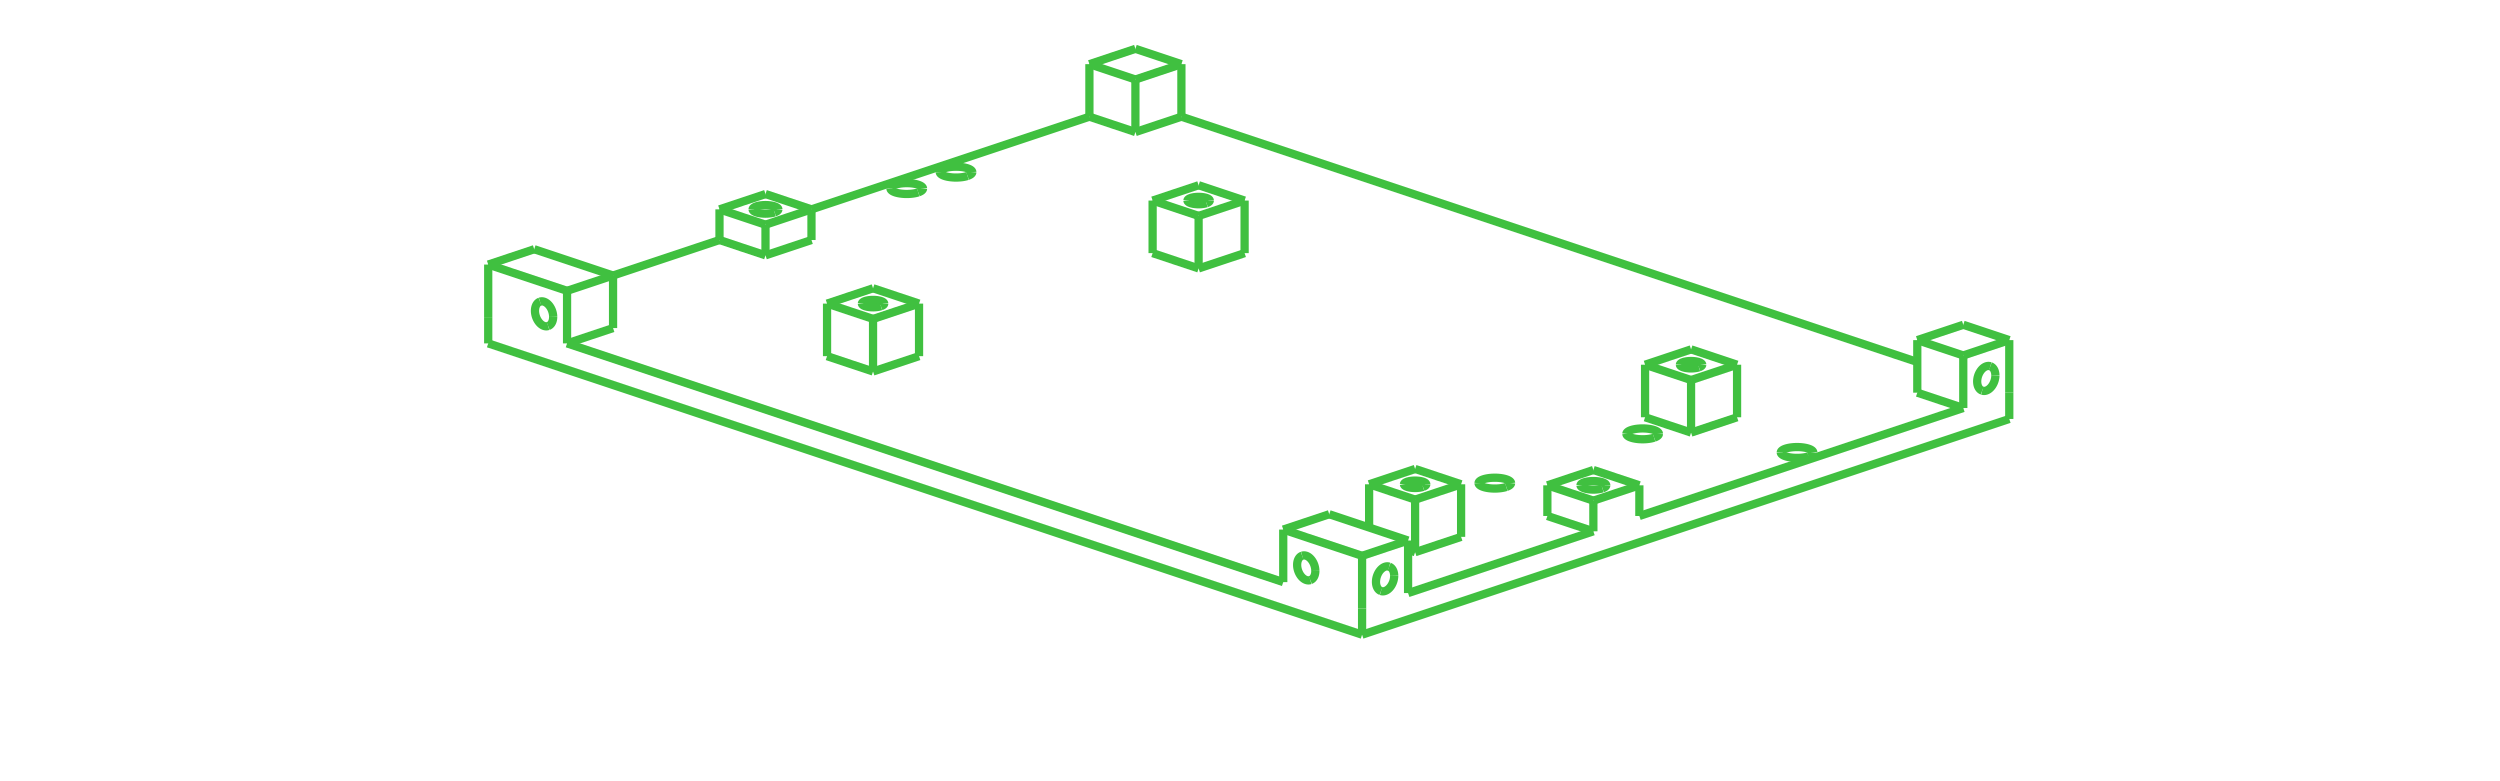 <?xml version="1.0" encoding="UTF-8" standalone="no"?>
<svg
   xmlns:svg="http://www.w3.org/2000/svg"
   xmlns="http://www.w3.org/2000/svg"
   width="1024.0"
   height="320.0"

>
    <g transform="scale(3.806, -3.806)   translate(116.535,106.94)" stroke-width="0.887"  fill="none">
       <!-- hidden lines -->
       <g  stroke="rgb(32,64,32)" fill="none" stroke-dasharray="0.887,0.887" >

       </g>

       <!-- solid lines -->
       <g  stroke="rgb(64,192,64)" fill="none">
			<path d="M-63.993,-143.896 L-63.993,-141.068 " />
			<path d="M-50.558,-136.589 L-39.103,-132.771 " />
			<path d="M-29.204,-129.471 L0.707,-119.501 " />
			<path d="M30.052,-175.245 L-63.993,-143.896 " />
			<path d="M99.702,-152.028 L30.052,-175.245 " />
			<path d="M10.607,-113.844 L5.657,-112.194 " />
			<path d="M10.607,-119.501 L10.607,-113.844 " />
			<path d="M89.803,-145.9 L10.607,-119.501 " />
			<path d="M99.702,-143.543 L94.752,-141.893 " />
			<path d="M99.702,-149.2 L99.702,-143.543 " />
			<path d="M99.702,-152.028 L99.702,-149.2 " />
			<path d="M0.707,-119.501 L0.707,-113.844 " />
			<path d="M0.707,-113.844 L5.657,-112.194 " />
			<path d="M10.607,-119.501 L5.657,-121.151 " />
			<path d="M5.657,-121.151 L0.707,-119.501 " />
			<path d="M-29.204,-132.771 L-34.153,-134.421 " />
			<path d="M-34.153,-134.421 L-39.103,-132.771 " />
			<path d="M-55.508,-143.896 L-50.558,-142.246 " />
			<path d="M21.567,-169.588 L-55.508,-143.896 " />
			<path d="M54.942,-164.119 L35.002,-170.766 " />
			<path d="M49.992,-162.47 L54.942,-164.119 " />
			<path d="M94.752,-150.849 L59.892,-162.47 " />
			<path d="M89.803,-149.2 L94.752,-150.849 " />
			<path d="M-17.628,-145.27 L-22.578,-146.92 " />
			<path d="M-22.578,-146.92 L-27.528,-145.27 " />
			<path d="M-17.713,-127.645 L-17.598,-127.602 L-17.545,-127.58 L-17.495,-127.556 L-17.449,-127.532 L-17.407,-127.507 L-17.368,-127.481 L-17.334,-127.455 L-17.303,-127.429 L-17.276,-127.401 L-17.253,-127.374 L-17.234,-127.346 L-17.219,-127.318 L-17.209,-127.289 L-17.203,-127.261 L-17.2,-127.232 " />
			<path d="M-17.2,-127.232 L-17.203,-127.203 L-17.209,-127.175 L-17.219,-127.146 L-17.234,-127.118 L-17.253,-127.09 L-17.276,-127.063 L-17.303,-127.036 L-17.334,-127.009 L-17.368,-126.983 L-17.407,-126.957 L-17.449,-126.932 L-17.495,-126.908 L-17.545,-126.885 L-17.598,-126.862 L-17.713,-126.82 L-17.84,-126.781 L-17.978,-126.747 L-18.126,-126.718 L-18.281,-126.693 L-18.442,-126.674 L-18.609,-126.66 L-18.779,-126.652 L-18.95,-126.649 L-19.122,-126.652 L-19.292,-126.66 L-19.458,-126.674 L-19.62,-126.693 L-19.775,-126.718 L-19.923,-126.747 L-20.061,-126.781 L-20.188,-126.82 L-20.303,-126.862 L-20.356,-126.885 L-20.406,-126.908 L-20.451,-126.932 L-20.494,-126.957 L-20.532,-126.983 L-20.567,-127.009 L-20.598,-127.036 L-20.625,-127.063 L-20.648,-127.09 L-20.667,-127.118 L-20.682,-127.146 L-20.692,-127.175 L-20.698,-127.203 L-20.7,-127.232 " />
			<path d="M-20.7,-127.232 L-20.699,-127.254 L-20.696,-127.275 L-20.69,-127.296 L-20.682,-127.318 L-20.671,-127.339 L-20.658,-127.36 L-20.625,-127.401 L-20.583,-127.442 L-20.532,-127.481 L-20.473,-127.52 L-20.406,-127.556 L-20.33,-127.591 L-20.247,-127.624 L-20.157,-127.655 L-20.061,-127.683 L-19.958,-127.709 L-19.85,-127.732 L-19.737,-127.753 L-19.62,-127.771 L-19.499,-127.786 L-19.376,-127.798 L-19.25,-127.807 L-19.122,-127.813 L-18.993,-127.815 L-18.865,-127.815 L-18.736,-127.811 L-18.609,-127.804 L-18.484,-127.794 L-18.361,-127.781 L-18.241,-127.765 L-18.126,-127.747 L-18.014,-127.725 L-17.908,-127.701 L-17.807,-127.674 L-17.713,-127.645 " />
			<path d="M-12.41,-125.877 L-12.294,-125.834 L-12.242,-125.812 L-12.192,-125.788 L-12.146,-125.764 L-12.104,-125.739 L-12.065,-125.714 L-12.03,-125.688 L-11.999,-125.661 L-11.973,-125.634 L-11.95,-125.606 L-11.931,-125.578 L-11.916,-125.55 L-11.906,-125.521 L-11.899,-125.493 L-11.897,-125.464 " />
			<path d="M-11.897,-125.464 L-11.899,-125.436 L-11.906,-125.407 L-11.916,-125.379 L-11.931,-125.351 L-11.95,-125.323 L-11.973,-125.295 L-11.999,-125.268 L-12.03,-125.241 L-12.065,-125.215 L-12.104,-125.189 L-12.146,-125.164 L-12.192,-125.14 L-12.242,-125.117 L-12.294,-125.094 L-12.41,-125.052 L-12.537,-125.013 L-12.675,-124.979 L-12.822,-124.95 L-12.977,-124.925 L-13.139,-124.906 L-13.306,-124.892 L-13.476,-124.884 L-13.647,-124.881 L-13.819,-124.884 L-13.989,-124.892 L-14.155,-124.906 L-14.317,-124.925 L-14.472,-124.95 L-14.619,-124.979 L-14.757,-125.013 L-14.885,-125.052 L-15,-125.094 L-15.053,-125.117 L-15.102,-125.14 L-15.148,-125.164 L-15.191,-125.189 L-15.229,-125.215 L-15.264,-125.241 L-15.295,-125.268 L-15.322,-125.295 L-15.345,-125.323 L-15.364,-125.351 L-15.378,-125.379 L-15.389,-125.407 L-15.395,-125.436 L-15.397,-125.464 " />
			<path d="M-15.397,-125.464 L-15.396,-125.486 L-15.392,-125.507 L-15.386,-125.529 L-15.378,-125.55 L-15.368,-125.571 L-15.355,-125.592 L-15.322,-125.634 L-15.28,-125.674 L-15.229,-125.714 L-15.17,-125.752 L-15.102,-125.788 L-15.027,-125.823 L-14.944,-125.856 L-14.854,-125.887 L-14.757,-125.915 L-14.655,-125.941 L-14.547,-125.965 L-14.434,-125.985 L-14.317,-126.003 L-14.196,-126.018 L-14.072,-126.03 L-13.946,-126.039 L-13.819,-126.045 L-13.69,-126.047 L-13.561,-126.047 L-13.433,-126.043 L-13.306,-126.036 L-13.18,-126.027 L-13.058,-126.014 L-12.938,-125.998 L-12.822,-125.979 L-12.711,-125.957 L-12.605,-125.933 L-12.504,-125.906 L-12.41,-125.877 " />
			<path d="M17.409,-134.181 L12.459,-135.83 " />
			<path d="M12.459,-135.83 L7.509,-134.181 " />
			<path d="M35.002,-166.114 L35.758,-166.366 " />
			<path d="M35.758,-166.366 L40.708,-164.716 " />
			<path d="M45.573,-159.347 L45.688,-159.304 L45.741,-159.282 L45.791,-159.258 L45.837,-159.234 L45.879,-159.209 L45.918,-159.183 L45.952,-159.157 L45.983,-159.131 L46.01,-159.103 L46.033,-159.076 L46.052,-159.048 L46.067,-159.02 L46.077,-158.991 L46.083,-158.963 L46.086,-158.934 " />
			<path d="M46.086,-158.934 L46.083,-158.905 L46.077,-158.877 L46.067,-158.848 L46.052,-158.82 L46.033,-158.792 L46.01,-158.765 L45.983,-158.738 L45.952,-158.711 L45.918,-158.685 L45.879,-158.659 L45.837,-158.634 L45.791,-158.61 L45.741,-158.587 L45.688,-158.564 L45.573,-158.522 L45.446,-158.483 L45.308,-158.449 L45.161,-158.42 L45.005,-158.395 L44.844,-158.376 L44.677,-158.362 L44.507,-158.354 L44.336,-158.351 L44.164,-158.354 L43.994,-158.362 L43.828,-158.376 L43.666,-158.395 L43.511,-158.42 L43.363,-158.449 L43.225,-158.483 L43.098,-158.522 L42.983,-158.564 L42.93,-158.587 L42.881,-158.61 L42.835,-158.634 L42.792,-158.659 L42.754,-158.685 L42.719,-158.711 L42.688,-158.738 L42.661,-158.765 L42.638,-158.792 L42.619,-158.82 L42.605,-158.848 L42.594,-158.877 L42.588,-158.905 L42.586,-158.934 " />
			<path d="M42.586,-158.934 L42.587,-158.956 L42.59,-158.977 L42.596,-158.998 L42.605,-159.02 L42.615,-159.041 L42.628,-159.062 L42.661,-159.103 L42.703,-159.144 L42.754,-159.183 L42.813,-159.222 L42.881,-159.258 L42.956,-159.293 L43.039,-159.326 L43.129,-159.357 L43.225,-159.385 L43.328,-159.411 L43.436,-159.434 L43.549,-159.455 L43.666,-159.473 L43.787,-159.488 L43.91,-159.5 L44.036,-159.509 L44.164,-159.515 L44.293,-159.517 L44.421,-159.517 L44.55,-159.513 L44.677,-159.506 L44.802,-159.496 L44.925,-159.483 L45.045,-159.467 L45.161,-159.448 L45.272,-159.427 L45.378,-159.403 L45.479,-159.376 L45.573,-159.347 " />
			<path d="M61.483,-154.043 L61.598,-154.001 L61.651,-153.978 L61.701,-153.955 L61.747,-153.931 L61.789,-153.906 L61.827,-153.88 L61.862,-153.854 L61.893,-153.827 L61.92,-153.8 L61.943,-153.772 L61.962,-153.745 L61.977,-153.716 L61.987,-153.688 L61.993,-153.659 L61.995,-153.631 " />
			<path d="M61.995,-153.631 L61.993,-153.602 L61.987,-153.574 L61.977,-153.545 L61.962,-153.517 L61.943,-153.489 L61.92,-153.461 L61.893,-153.434 L61.862,-153.408 L61.827,-153.381 L61.789,-153.356 L61.747,-153.331 L61.701,-153.307 L61.651,-153.283 L61.598,-153.261 L61.483,-153.218 L61.356,-153.18 L61.218,-153.146 L61.07,-153.116 L60.915,-153.092 L60.753,-153.073 L60.587,-153.059 L60.417,-153.05 L60.245,-153.047 L60.074,-153.05 L59.904,-153.059 L59.737,-153.073 L59.576,-153.092 L59.421,-153.116 L59.273,-153.146 L59.135,-153.18 L59.008,-153.218 L58.893,-153.261 L58.84,-153.283 L58.79,-153.307 L58.744,-153.331 L58.702,-153.356 L58.664,-153.381 L58.629,-153.408 L58.598,-153.434 L58.571,-153.461 L58.548,-153.489 L58.529,-153.517 L58.514,-153.545 L58.504,-153.574 L58.498,-153.602 L58.495,-153.631 " />
			<path d="M58.495,-153.631 L58.497,-153.652 L58.5,-153.674 L58.506,-153.695 L58.514,-153.716 L58.525,-153.738 L58.538,-153.759 L58.571,-153.8 L58.613,-153.841 L58.664,-153.88 L58.723,-153.918 L58.79,-153.955 L58.866,-153.99 L58.949,-154.022 L59.039,-154.053 L59.135,-154.082 L59.238,-154.108 L59.346,-154.131 L59.459,-154.152 L59.576,-154.17 L59.697,-154.185 L59.82,-154.197 L59.946,-154.205 L60.074,-154.211 L60.203,-154.214 L60.331,-154.213 L60.46,-154.21 L60.587,-154.203 L60.712,-154.193 L60.835,-154.18 L60.955,-154.164 L61.07,-154.145 L61.182,-154.124 L61.288,-154.099 L61.389,-154.072 L61.483,-154.043 " />
			<path d="M60.507,-151.846 L65.457,-153.496 " />
			<path d="M65.457,-153.496 L70.407,-151.846 " />
			<path d="M78.1,-156.047 L78.215,-156.004 L78.268,-155.982 L78.318,-155.958 L78.364,-155.934 L78.406,-155.909 L78.444,-155.884 L78.479,-155.857 L78.51,-155.831 L78.537,-155.804 L78.56,-155.776 L78.579,-155.748 L78.594,-155.72 L78.604,-155.691 L78.61,-155.663 L78.613,-155.634 " />
			<path d="M78.613,-155.634 L78.61,-155.606 L78.604,-155.577 L78.594,-155.549 L78.579,-155.52 L78.56,-155.492 L78.537,-155.465 L78.51,-155.438 L78.479,-155.411 L78.444,-155.385 L78.406,-155.359 L78.364,-155.334 L78.318,-155.31 L78.268,-155.287 L78.215,-155.264 L78.1,-155.222 L77.973,-155.183 L77.835,-155.149 L77.687,-155.12 L77.532,-155.095 L77.371,-155.076 L77.204,-155.062 L77.034,-155.054 L76.863,-155.051 L76.691,-155.054 L76.521,-155.062 L76.355,-155.076 L76.193,-155.095 L76.038,-155.12 L75.89,-155.149 L75.752,-155.183 L75.625,-155.222 L75.51,-155.264 L75.457,-155.287 L75.407,-155.31 L75.361,-155.334 L75.319,-155.359 L75.281,-155.385 L75.246,-155.411 L75.215,-155.438 L75.188,-155.465 L75.165,-155.492 L75.146,-155.52 L75.131,-155.549 L75.121,-155.577 L75.115,-155.606 L75.113,-155.634 " />
			<path d="M75.113,-155.634 L75.114,-155.656 L75.117,-155.677 L75.123,-155.698 L75.131,-155.72 L75.142,-155.741 L75.155,-155.762 L75.188,-155.804 L75.23,-155.844 L75.281,-155.884 L75.34,-155.922 L75.407,-155.958 L75.483,-155.993 L75.566,-156.026 L75.656,-156.057 L75.752,-156.085 L75.855,-156.111 L75.963,-156.135 L76.076,-156.155 L76.193,-156.173 L76.314,-156.188 L76.437,-156.2 L76.563,-156.209 L76.691,-156.215 L76.82,-156.217 L76.948,-156.217 L77.077,-156.213 L77.204,-156.206 L77.329,-156.196 L77.452,-156.183 L77.572,-156.167 L77.687,-156.149 L77.799,-156.127 L77.905,-156.103 L78.006,-156.076 L78.1,-156.047 " />
			<path d="M-39.103,-132.771 L-39.103,-129.471 " />
			<path d="M-39.103,-129.471 L-34.153,-127.821 " />
			<path d="M-59.043,-133.761 L-63.993,-135.411 " />
			<path d="M-63.993,-141.068 L-63.993,-135.411 " />
			<path d="M30.052,-175.245 L30.052,-172.416 " />
			<path d="M94.752,-150.849 L94.752,-145.193 " />
			<path d="M94.752,-145.193 L99.702,-143.543 " />
			<path d="M98.207,-147.341 L98.204,-147.252 L98.197,-147.164 L98.185,-147.079 L98.169,-146.997 L98.148,-146.918 L98.123,-146.842 L98.094,-146.771 L98.06,-146.703 L98.023,-146.641 L97.981,-146.583 L97.936,-146.53 L97.888,-146.483 L97.836,-146.442 L97.782,-146.406 L97.725,-146.377 L97.665,-146.354 " />
			<path d="M97.665,-146.354 L97.622,-146.341 L97.577,-146.331 L97.532,-146.325 L97.486,-146.322 L97.439,-146.322 L97.392,-146.325 L97.344,-146.332 L97.297,-146.342 L97.249,-146.355 L97.201,-146.371 L97.153,-146.39 L97.105,-146.413 L97.057,-146.438 L97.01,-146.467 L96.963,-146.498 L96.917,-146.532 L96.872,-146.569 L96.828,-146.608 L96.785,-146.65 L96.742,-146.695 L96.701,-146.742 L96.661,-146.791 L96.623,-146.842 L96.586,-146.895 L96.55,-146.95 L96.516,-147.007 L96.484,-147.065 L96.454,-147.125 L96.425,-147.186 L96.398,-147.248 L96.374,-147.311 L96.351,-147.375 L96.331,-147.44 L96.313,-147.506 L96.296,-147.571 L96.283,-147.637 L96.271,-147.703 L96.262,-147.769 L96.255,-147.835 L96.25,-147.901 L96.248,-147.965 L96.248,-148.029 L96.251,-148.093 L96.256,-148.155 L96.263,-148.216 L96.272,-148.275 L96.284,-148.333 L96.298,-148.39 L96.314,-148.445 L96.333,-148.498 L96.354,-148.549 L96.376,-148.598 L96.401,-148.644 L96.428,-148.689 L96.457,-148.73 L96.487,-148.77 L96.52,-148.806 L96.554,-148.84 L96.589,-148.871 L96.627,-148.899 L96.665,-148.924 L96.705,-148.946 L96.747,-148.965 L96.789,-148.981 " />
			<path d="M96.789,-148.981 L96.846,-148.997 L96.904,-149.008 L96.963,-149.013 L97.024,-149.013 L97.085,-149.007 L97.147,-148.996 L97.209,-148.979 L97.271,-148.957 L97.333,-148.93 L97.395,-148.898 L97.456,-148.861 L97.516,-148.819 L97.575,-148.772 L97.632,-148.721 L97.688,-148.666 L97.742,-148.607 L97.794,-148.543 L97.844,-148.477 L97.891,-148.407 L97.935,-148.334 L97.977,-148.258 L98.015,-148.18 L98.051,-148.1 L98.083,-148.018 L98.111,-147.935 L98.136,-147.851 L98.157,-147.766 L98.175,-147.68 L98.189,-147.594 L98.199,-147.509 L98.205,-147.425 L98.207,-147.341 " />
			<path d="M94.752,-141.893 L89.803,-143.543 " />
			<path d="M89.803,-143.543 L94.752,-145.193 " />
			<path d="M89.803,-149.2 L89.803,-143.543 " />
			<path d="M10.607,-113.844 L5.657,-115.494 " />
			<path d="M5.657,-121.151 L5.657,-115.494 " />
			<path d="M5.657,-115.494 L0.707,-113.844 " />
			<path d="M59.892,-162.47 L59.892,-159.17 " />
			<path d="M59.892,-159.17 L54.942,-157.52 " />
			<path d="M54.942,-157.52 L49.992,-159.17 " />
			<path d="M49.992,-162.47 L49.992,-159.17 " />
			<path d="M49.992,-159.17 L54.942,-160.82 " />
			<path d="M54.942,-164.119 L54.942,-160.82 " />
			<path d="M26.517,-162.281 L35.002,-165.109 " />
			<path d="M35.002,-170.766 L35.002,-165.109 " />
			<path d="M21.567,-169.588 L21.567,-163.931 " />
			<path d="M21.567,-163.931 L26.517,-162.281 " />
			<path d="M-55.508,-143.896 L-55.508,-138.239 " />
			<path d="M-55.508,-138.239 L-50.558,-136.589 " />
			<path d="M-50.558,-142.246 L-50.558,-136.589 " />
			<path d="M-50.558,-136.589 L-59.043,-133.761 " />
			<path d="M-34.153,-134.421 L-34.153,-131.121 " />
			<path d="M-34.153,-131.121 L-39.103,-129.471 " />
			<path d="M-29.204,-132.771 L-29.204,-129.471 " />
			<path d="M-29.204,-129.471 L-34.153,-131.121 " />
			<path d="M-34.153,-127.821 L-29.204,-129.471 " />
			<path d="M-17.628,-145.27 L-17.628,-139.614 " />
			<path d="M-17.628,-139.614 L-22.578,-141.263 " />
			<path d="M-22.578,-146.92 L-22.578,-141.263 " />
			<path d="M-22.578,-137.964 L-17.628,-139.614 " />
			<path d="M-22.578,-141.263 L-27.528,-139.614 " />
			<path d="M-27.528,-145.27 L-27.528,-139.614 " />
			<path d="M-27.528,-139.614 L-22.578,-137.964 " />
			<path d="M17.409,-134.181 L17.409,-128.524 " />
			<path d="M17.409,-128.524 L12.459,-130.174 " />
			<path d="M12.459,-135.83 L12.459,-130.174 " />
			<path d="M12.459,-126.874 L17.409,-128.524 " />
			<path d="M12.459,-130.174 L7.509,-128.524 " />
			<path d="M7.509,-134.181 L7.509,-128.524 " />
			<path d="M7.509,-128.524 L12.459,-126.874 " />
			<path d="M30.809,-163.712 L30.809,-159.059 " />
			<path d="M30.809,-159.059 L35.758,-160.709 " />
			<path d="M35.758,-166.366 L35.758,-160.709 " />
			<path d="M35.758,-157.409 L30.809,-159.059 " />
			<path d="M35.758,-160.709 L40.708,-159.059 " />
			<path d="M40.708,-164.716 L40.708,-159.059 " />
			<path d="M40.708,-159.059 L35.758,-157.409 " />
			<path d="M60.507,-151.846 L60.507,-146.19 " />
			<path d="M60.507,-146.19 L65.457,-147.84 " />
			<path d="M65.457,-153.496 L65.457,-147.84 " />
			<path d="M65.457,-144.54 L60.507,-146.19 " />
			<path d="M65.457,-147.84 L70.407,-146.19 " />
			<path d="M70.407,-151.846 L70.407,-146.19 " />
			<path d="M70.407,-146.19 L65.457,-144.54 " />
			<path d="M-33.174,-129.798 L-33.083,-129.764 L-33.002,-129.728 L-32.932,-129.689 L-32.901,-129.669 L-32.874,-129.648 L-32.849,-129.627 L-32.828,-129.605 L-32.81,-129.583 L-32.795,-129.561 L-32.783,-129.539 L-32.775,-129.517 L-32.77,-129.494 L-32.768,-129.471 " />
			<path d="M-32.768,-129.471 L-32.77,-129.449 L-32.775,-129.426 L-32.783,-129.404 L-32.795,-129.381 L-32.81,-129.359 L-32.828,-129.337 L-32.849,-129.316 L-32.874,-129.295 L-32.901,-129.274 L-32.932,-129.254 L-33.002,-129.215 L-33.083,-129.178 L-33.174,-129.145 L-33.275,-129.114 L-33.384,-129.087 L-33.5,-129.064 L-33.623,-129.045 L-33.751,-129.029 L-33.883,-129.018 L-34.018,-129.012 L-34.153,-129.01 L-34.289,-129.012 L-34.423,-129.018 L-34.555,-129.029 L-34.683,-129.045 L-34.806,-129.064 L-34.923,-129.087 L-35.032,-129.114 L-35.133,-129.145 L-35.224,-129.178 L-35.305,-129.215 L-35.375,-129.254 L-35.405,-129.274 L-35.433,-129.295 L-35.457,-129.316 L-35.479,-129.337 L-35.497,-129.359 L-35.512,-129.381 L-35.523,-129.404 L-35.532,-129.426 L-35.537,-129.449 L-35.538,-129.471 " />
			<path d="M-35.538,-129.471 L-35.535,-129.505 L-35.523,-129.539 L-35.505,-129.572 L-35.479,-129.605 L-35.445,-129.637 L-35.405,-129.669 L-35.358,-129.699 L-35.305,-129.728 L-35.245,-129.755 L-35.179,-129.781 L-35.108,-129.806 L-35.032,-129.828 L-34.951,-129.849 L-34.865,-129.867 L-34.776,-129.884 L-34.683,-129.898 L-34.588,-129.91 L-34.49,-129.919 L-34.39,-129.926 L-34.289,-129.931 L-34.187,-129.933 L-34.085,-129.932 L-33.984,-129.929 L-33.883,-129.924 L-33.784,-129.916 L-33.687,-129.906 L-33.592,-129.893 L-33.5,-129.878 L-33.412,-129.861 L-33.328,-129.842 L-33.249,-129.821 L-33.174,-129.798 " />
			<path d="M-63.993,-135.411 L-55.508,-138.239 " />
			<path d="M-57.003,-141.041 L-57.005,-140.957 L-57.011,-140.872 L-57.021,-140.787 L-57.035,-140.702 L-57.052,-140.616 L-57.074,-140.531 L-57.099,-140.447 L-57.127,-140.364 L-57.159,-140.282 L-57.195,-140.202 L-57.233,-140.124 L-57.275,-140.048 L-57.319,-139.975 L-57.366,-139.905 L-57.416,-139.838 L-57.468,-139.775 L-57.522,-139.716 L-57.578,-139.66 L-57.635,-139.609 L-57.694,-139.563 L-57.754,-139.521 L-57.815,-139.484 L-57.877,-139.452 L-57.939,-139.424 L-58.001,-139.403 L-58.063,-139.386 L-58.125,-139.375 L-58.186,-139.369 L-58.247,-139.369 L-58.306,-139.374 L-58.364,-139.384 L-58.421,-139.4 " />
			<path d="M-58.421,-139.4 L-58.463,-139.416 L-58.504,-139.435 L-58.545,-139.457 L-58.583,-139.483 L-58.62,-139.511 L-58.656,-139.542 L-58.69,-139.575 L-58.723,-139.612 L-58.753,-139.651 L-58.782,-139.693 L-58.809,-139.737 L-58.834,-139.784 L-58.856,-139.833 L-58.877,-139.884 L-58.896,-139.937 L-58.912,-139.992 L-58.926,-140.048 L-58.938,-140.106 L-58.947,-140.166 L-58.954,-140.227 L-58.959,-140.289 L-58.962,-140.352 L-58.962,-140.416 L-58.96,-140.481 L-58.955,-140.547 L-58.948,-140.612 L-58.939,-140.678 L-58.927,-140.744 L-58.913,-140.81 L-58.897,-140.876 L-58.879,-140.941 L-58.859,-141.006 L-58.836,-141.07 L-58.812,-141.134 L-58.785,-141.196 L-58.756,-141.257 L-58.726,-141.317 L-58.694,-141.375 L-58.66,-141.432 L-58.624,-141.487 L-58.587,-141.54 L-58.549,-141.591 L-58.509,-141.64 L-58.468,-141.687 L-58.425,-141.731 L-58.382,-141.774 L-58.338,-141.813 L-58.292,-141.85 L-58.246,-141.884 L-58.2,-141.915 L-58.153,-141.944 L-58.105,-141.969 L-58.057,-141.991 L-58.009,-142.011 L-57.961,-142.027 L-57.913,-142.04 L-57.865,-142.05 L-57.818,-142.056 L-57.771,-142.06 L-57.724,-142.06 L-57.678,-142.057 L-57.633,-142.05 L-57.588,-142.041 L-57.545,-142.028 " />
			<path d="M-57.545,-142.028 L-57.485,-142.005 L-57.428,-141.975 L-57.374,-141.94 L-57.322,-141.898 L-57.274,-141.851 L-57.229,-141.799 L-57.187,-141.741 L-57.15,-141.678 L-57.116,-141.611 L-57.087,-141.54 L-57.061,-141.464 L-57.041,-141.385 L-57.024,-141.303 L-57.013,-141.218 L-57.006,-141.13 L-57.003,-141.041 " />
			<path d="M30.052,-172.416 L30.052,-166.759 " />
			<path d="M30.052,-166.759 L21.567,-163.931 " />
			<path d="M25.021,-168.382 L25.019,-168.299 L25.013,-168.214 L25.003,-168.129 L24.989,-168.043 L24.972,-167.958 L24.951,-167.873 L24.926,-167.788 L24.897,-167.705 L24.865,-167.623 L24.83,-167.543 L24.791,-167.465 L24.75,-167.389 L24.705,-167.316 L24.658,-167.246 L24.608,-167.18 L24.557,-167.117 L24.503,-167.057 L24.447,-167.002 L24.389,-166.951 L24.33,-166.904 L24.27,-166.862 L24.209,-166.825 L24.148,-166.793 L24.086,-166.766 L24.023,-166.744 L23.961,-166.728 L23.899,-166.716 L23.838,-166.711 L23.778,-166.71 L23.718,-166.715 L23.66,-166.726 L23.604,-166.742 " />
			<path d="M23.604,-166.742 L23.561,-166.758 L23.52,-166.777 L23.48,-166.799 L23.441,-166.824 L23.404,-166.852 L23.368,-166.883 L23.334,-166.917 L23.302,-166.954 L23.271,-166.993 L23.242,-167.035 L23.216,-167.079 L23.191,-167.125 L23.168,-167.174 L23.147,-167.225 L23.129,-167.278 L23.113,-167.333 L23.098,-167.39 L23.087,-167.448 L23.077,-167.508 L23.07,-167.569 L23.065,-167.631 L23.063,-167.694 L23.063,-167.758 L23.065,-167.823 L23.069,-167.888 L23.076,-167.954 L23.086,-168.02 L23.097,-168.086 L23.111,-168.152 L23.127,-168.218 L23.145,-168.283 L23.166,-168.348 L23.188,-168.412 L23.213,-168.475 L23.239,-168.537 L23.268,-168.598 L23.298,-168.658 L23.331,-168.717 L23.364,-168.773 L23.4,-168.828 L23.437,-168.881 L23.476,-168.933 L23.515,-168.982 L23.557,-169.028 L23.599,-169.073 L23.642,-169.115 L23.687,-169.154 L23.732,-169.191 L23.778,-169.225 L23.824,-169.257 L23.872,-169.285 L23.919,-169.31 L23.967,-169.333 L24.015,-169.352 L24.063,-169.368 L24.111,-169.381 L24.159,-169.391 L24.206,-169.398 L24.254,-169.401 L24.3,-169.401 L24.346,-169.398 L24.392,-169.392 L24.436,-169.382 L24.48,-169.37 " />
			<path d="M24.48,-169.37 L24.539,-169.346 L24.596,-169.317 L24.651,-169.281 L24.702,-169.24 L24.751,-169.193 L24.796,-169.14 L24.837,-169.083 L24.875,-169.02 L24.908,-168.953 L24.938,-168.881 L24.963,-168.806 L24.984,-168.727 L25,-168.644 L25.012,-168.559 L25.019,-168.472 L25.021,-168.382 " />
			<path d="M35.002,-165.109 L30.052,-166.759 " />
			<path d="M33.506,-168.908 L33.504,-168.818 L33.497,-168.731 L33.485,-168.646 L33.469,-168.563 L33.448,-168.484 L33.423,-168.409 L33.394,-168.337 L33.36,-168.27 L33.322,-168.207 L33.281,-168.15 L33.236,-168.097 L33.188,-168.05 L33.136,-168.009 L33.082,-167.973 L33.024,-167.944 L32.965,-167.92 " />
			<path d="M32.965,-167.92 L32.921,-167.908 L32.877,-167.898 L32.832,-167.892 L32.786,-167.889 L32.739,-167.889 L32.692,-167.892 L32.644,-167.899 L32.596,-167.909 L32.548,-167.922 L32.5,-167.938 L32.452,-167.957 L32.404,-167.98 L32.357,-168.005 L32.31,-168.033 L32.263,-168.065 L32.217,-168.099 L32.172,-168.135 L32.128,-168.175 L32.084,-168.217 L32.042,-168.261 L32.001,-168.308 L31.961,-168.357 L31.922,-168.408 L31.885,-168.462 L31.85,-168.517 L31.816,-168.573 L31.784,-168.632 L31.753,-168.692 L31.725,-168.753 L31.698,-168.815 L31.674,-168.878 L31.651,-168.942 L31.631,-169.007 L31.612,-169.072 L31.596,-169.138 L31.582,-169.204 L31.571,-169.27 L31.562,-169.336 L31.555,-169.402 L31.55,-169.467 L31.548,-169.532 L31.548,-169.596 L31.55,-169.659 L31.555,-169.721 L31.562,-169.782 L31.572,-169.842 L31.584,-169.9 L31.598,-169.957 L31.614,-170.012 L31.633,-170.065 L31.653,-170.116 L31.676,-170.164 L31.701,-170.211 L31.728,-170.255 L31.756,-170.297 L31.787,-170.336 L31.819,-170.373 L31.854,-170.407 L31.889,-170.438 L31.926,-170.466 L31.965,-170.491 L32.005,-170.513 L32.046,-170.532 L32.089,-170.548 " />
			<path d="M32.089,-170.548 L32.145,-170.564 L32.204,-170.575 L32.263,-170.58 L32.323,-170.579 L32.385,-170.574 L32.447,-170.562 L32.509,-170.546 L32.571,-170.524 L32.633,-170.497 L32.695,-170.465 L32.756,-170.428 L32.816,-170.386 L32.875,-170.339 L32.932,-170.288 L32.988,-170.233 L33.042,-170.173 L33.094,-170.11 L33.143,-170.044 L33.19,-169.974 L33.235,-169.901 L33.276,-169.825 L33.315,-169.747 L33.35,-169.667 L33.382,-169.585 L33.411,-169.502 L33.436,-169.417 L33.457,-169.332 L33.475,-169.247 L33.488,-169.161 L33.498,-169.076 L33.504,-168.991 L33.506,-168.908 " />
			<path d="M54.942,-160.82 L59.892,-159.17 " />
			<path d="M55.922,-159.496 L56.013,-159.463 L56.094,-159.426 L56.164,-159.387 L56.194,-159.367 L56.222,-159.346 L56.246,-159.325 L56.268,-159.304 L56.286,-159.282 L56.301,-159.26 L56.312,-159.237 L56.321,-159.215 L56.326,-159.192 L56.327,-159.17 " />
			<path d="M56.327,-159.17 L56.326,-159.147 L56.321,-159.124 L56.312,-159.102 L56.301,-159.08 L56.286,-159.058 L56.268,-159.036 L56.246,-159.014 L56.222,-158.993 L56.194,-158.972 L56.164,-158.952 L56.094,-158.913 L56.013,-158.877 L55.922,-158.843 L55.821,-158.813 L55.712,-158.786 L55.595,-158.763 L55.472,-158.743 L55.344,-158.728 L55.212,-158.717 L55.078,-158.71 L54.942,-158.708 L54.806,-158.71 L54.672,-158.717 L54.54,-158.728 L54.412,-158.743 L54.289,-158.763 L54.173,-158.786 L54.064,-158.813 L53.963,-158.843 L53.872,-158.877 L53.791,-158.913 L53.721,-158.952 L53.69,-158.972 L53.663,-158.993 L53.638,-159.014 L53.617,-159.036 L53.599,-159.058 L53.584,-159.08 L53.572,-159.102 L53.564,-159.124 L53.559,-159.147 L53.557,-159.17 " />
			<path d="M53.557,-159.17 L53.561,-159.204 L53.572,-159.237 L53.591,-159.271 L53.617,-159.304 L53.65,-159.336 L53.69,-159.367 L53.737,-159.397 L53.791,-159.426 L53.85,-159.454 L53.916,-159.48 L53.987,-159.504 L54.064,-159.527 L54.145,-159.547 L54.23,-159.566 L54.319,-159.582 L54.412,-159.596 L54.508,-159.608 L54.606,-159.618 L54.705,-159.625 L54.806,-159.629 L54.908,-159.631 L55.01,-159.631 L55.112,-159.628 L55.212,-159.623 L55.312,-159.615 L55.409,-159.604 L55.503,-159.592 L55.595,-159.577 L55.683,-159.56 L55.767,-159.541 L55.847,-159.519 L55.922,-159.496 " />
			<path d="M-21.729,-139.896 L-21.65,-139.867 L-21.58,-139.836 L-21.52,-139.802 L-21.469,-139.767 L-21.448,-139.748 L-21.43,-139.73 L-21.414,-139.711 L-21.401,-139.692 L-21.391,-139.672 L-21.384,-139.653 L-21.379,-139.633 L-21.378,-139.614 " />
			<path d="M-21.378,-139.614 L-21.379,-139.594 L-21.384,-139.574 L-21.391,-139.555 L-21.401,-139.535 L-21.414,-139.516 L-21.43,-139.497 L-21.448,-139.479 L-21.469,-139.46 L-21.52,-139.425 L-21.58,-139.391 L-21.65,-139.36 L-21.729,-139.331 L-21.817,-139.304 L-21.911,-139.281 L-22.012,-139.261 L-22.119,-139.244 L-22.23,-139.231 L-22.344,-139.221 L-22.46,-139.215 L-22.578,-139.214 L-22.696,-139.215 L-22.812,-139.221 L-22.926,-139.231 L-23.037,-139.244 L-23.144,-139.261 L-23.245,-139.281 L-23.339,-139.304 L-23.426,-139.331 L-23.506,-139.36 L-23.576,-139.391 L-23.636,-139.425 L-23.687,-139.46 L-23.708,-139.479 L-23.726,-139.497 L-23.742,-139.516 L-23.755,-139.535 L-23.765,-139.555 L-23.772,-139.574 L-23.776,-139.594 L-23.778,-139.614 " />
			<path d="M-23.778,-139.614 L-23.775,-139.643 L-23.765,-139.672 L-23.749,-139.701 L-23.726,-139.73 L-23.698,-139.757 L-23.663,-139.785 L-23.622,-139.811 L-23.576,-139.836 L-23.524,-139.86 L-23.467,-139.882 L-23.405,-139.903 L-23.339,-139.923 L-23.269,-139.941 L-23.195,-139.957 L-23.117,-139.971 L-23.037,-139.983 L-22.954,-139.993 L-22.869,-140.002 L-22.783,-140.008 L-22.696,-140.012 L-22.607,-140.013 L-22.519,-140.013 L-22.431,-140.011 L-22.344,-140.006 L-22.258,-139.999 L-22.174,-139.99 L-22.092,-139.979 L-22.012,-139.966 L-21.936,-139.951 L-21.863,-139.935 L-21.794,-139.916 L-21.729,-139.896 " />
			<path d="M13.308,-128.807 L13.387,-128.777 L13.457,-128.746 L13.518,-128.712 L13.568,-128.677 L13.589,-128.658 L13.608,-128.64 L13.623,-128.621 L13.636,-128.602 L13.646,-128.582 L13.653,-128.563 L13.658,-128.543 L13.659,-128.524 " />
			<path d="M13.659,-128.524 L13.658,-128.504 L13.653,-128.485 L13.646,-128.465 L13.636,-128.446 L13.623,-128.427 L13.608,-128.408 L13.589,-128.389 L13.568,-128.371 L13.518,-128.335 L13.457,-128.302 L13.387,-128.27 L13.308,-128.241 L13.22,-128.215 L13.126,-128.191 L13.025,-128.171 L12.918,-128.154 L12.808,-128.141 L12.693,-128.131 L12.577,-128.126 L12.459,-128.124 L12.342,-128.126 L12.225,-128.131 L12.111,-128.141 L12,-128.154 L11.894,-128.171 L11.793,-128.191 L11.698,-128.215 L11.611,-128.241 L11.532,-128.27 L11.461,-128.302 L11.401,-128.335 L11.351,-128.371 L11.329,-128.389 L11.311,-128.408 L11.295,-128.427 L11.282,-128.446 L11.272,-128.465 L11.265,-128.485 L11.261,-128.504 L11.259,-128.524 " />
			<path d="M11.259,-128.524 L11.262,-128.553 L11.272,-128.582 L11.288,-128.611 L11.311,-128.64 L11.34,-128.668 L11.374,-128.695 L11.415,-128.721 L11.461,-128.746 L11.513,-128.77 L11.57,-128.792 L11.632,-128.813 L11.698,-128.833 L11.768,-128.851 L11.842,-128.867 L11.92,-128.881 L12,-128.893 L12.083,-128.904 L12.168,-128.912 L12.254,-128.918 L12.342,-128.922 L12.43,-128.924 L12.518,-128.923 L12.606,-128.921 L12.693,-128.916 L12.779,-128.909 L12.863,-128.9 L12.946,-128.889 L13.025,-128.876 L13.101,-128.862 L13.174,-128.845 L13.243,-128.827 L13.308,-128.807 " />
			<path d="M36.607,-159.342 L36.686,-159.313 L36.756,-159.281 L36.817,-159.248 L36.867,-159.212 L36.888,-159.194 L36.907,-159.175 L36.922,-159.156 L36.935,-159.137 L36.945,-159.118 L36.953,-159.098 L36.957,-159.079 L36.958,-159.059 " />
			<path d="M36.958,-159.059 L36.957,-159.039 L36.953,-159.02 L36.945,-159 L36.935,-158.981 L36.922,-158.962 L36.907,-158.943 L36.888,-158.924 L36.867,-158.906 L36.817,-158.87 L36.756,-158.837 L36.686,-158.805 L36.607,-158.776 L36.52,-158.75 L36.425,-158.726 L36.324,-158.706 L36.218,-158.689 L36.107,-158.676 L35.992,-158.667 L35.876,-158.661 L35.758,-158.659 L35.641,-158.661 L35.524,-158.667 L35.41,-158.676 L35.299,-158.689 L35.193,-158.706 L35.092,-158.726 L34.997,-158.75 L34.91,-158.776 L34.831,-158.805 L34.761,-158.837 L34.7,-158.87 L34.65,-158.906 L34.629,-158.924 L34.61,-158.943 L34.594,-158.962 L34.581,-158.981 L34.571,-159 L34.564,-159.02 L34.56,-159.039 L34.558,-159.059 " />
			<path d="M34.558,-159.059 L34.562,-159.088 L34.571,-159.118 L34.588,-159.147 L34.61,-159.175 L34.639,-159.203 L34.674,-159.23 L34.714,-159.256 L34.761,-159.281 L34.812,-159.305 L34.869,-159.328 L34.931,-159.349 L34.997,-159.368 L35.067,-159.386 L35.141,-159.402 L35.219,-159.416 L35.299,-159.429 L35.382,-159.439 L35.467,-159.447 L35.553,-159.453 L35.641,-159.457 L35.729,-159.459 L35.817,-159.458 L35.905,-159.456 L35.992,-159.451 L36.078,-159.444 L36.163,-159.436 L36.245,-159.425 L36.324,-159.412 L36.4,-159.397 L36.473,-159.38 L36.542,-159.362 L36.607,-159.342 " />
			<path d="M66.305,-146.472 L66.384,-146.443 L66.455,-146.412 L66.515,-146.378 L66.566,-146.343 L66.587,-146.324 L66.605,-146.306 L66.621,-146.287 L66.634,-146.268 L66.644,-146.248 L66.651,-146.229 L66.655,-146.209 L66.657,-146.19 " />
			<path d="M66.657,-146.19 L66.655,-146.17 L66.651,-146.15 L66.644,-146.131 L66.634,-146.112 L66.621,-146.092 L66.605,-146.073 L66.587,-146.055 L66.566,-146.037 L66.515,-146.001 L66.455,-145.967 L66.384,-145.936 L66.305,-145.907 L66.218,-145.88 L66.124,-145.857 L66.023,-145.837 L65.916,-145.82 L65.805,-145.807 L65.691,-145.797 L65.574,-145.792 L65.457,-145.79 L65.339,-145.792 L65.223,-145.797 L65.109,-145.807 L64.998,-145.82 L64.891,-145.837 L64.79,-145.857 L64.696,-145.88 L64.608,-145.907 L64.529,-145.936 L64.459,-145.967 L64.399,-146.001 L64.348,-146.037 L64.327,-146.055 L64.309,-146.073 L64.293,-146.092 L64.28,-146.112 L64.27,-146.131 L64.263,-146.15 L64.258,-146.17 L64.257,-146.19 " />
			<path d="M64.257,-146.19 L64.26,-146.219 L64.27,-146.248 L64.286,-146.277 L64.309,-146.306 L64.337,-146.334 L64.372,-146.361 L64.413,-146.387 L64.459,-146.412 L64.511,-146.436 L64.568,-146.458 L64.629,-146.479 L64.696,-146.499 L64.766,-146.517 L64.84,-146.533 L64.917,-146.547 L64.998,-146.559 L65.08,-146.569 L65.165,-146.578 L65.252,-146.584 L65.339,-146.588 L65.427,-146.589 L65.516,-146.589 L65.604,-146.587 L65.691,-146.582 L65.777,-146.575 L65.861,-146.566 L65.943,-146.555 L66.023,-146.542 L66.099,-146.528 L66.172,-146.511 L66.241,-146.492 L66.305,-146.472 " />

       </g>
    </g>
    
</svg>
